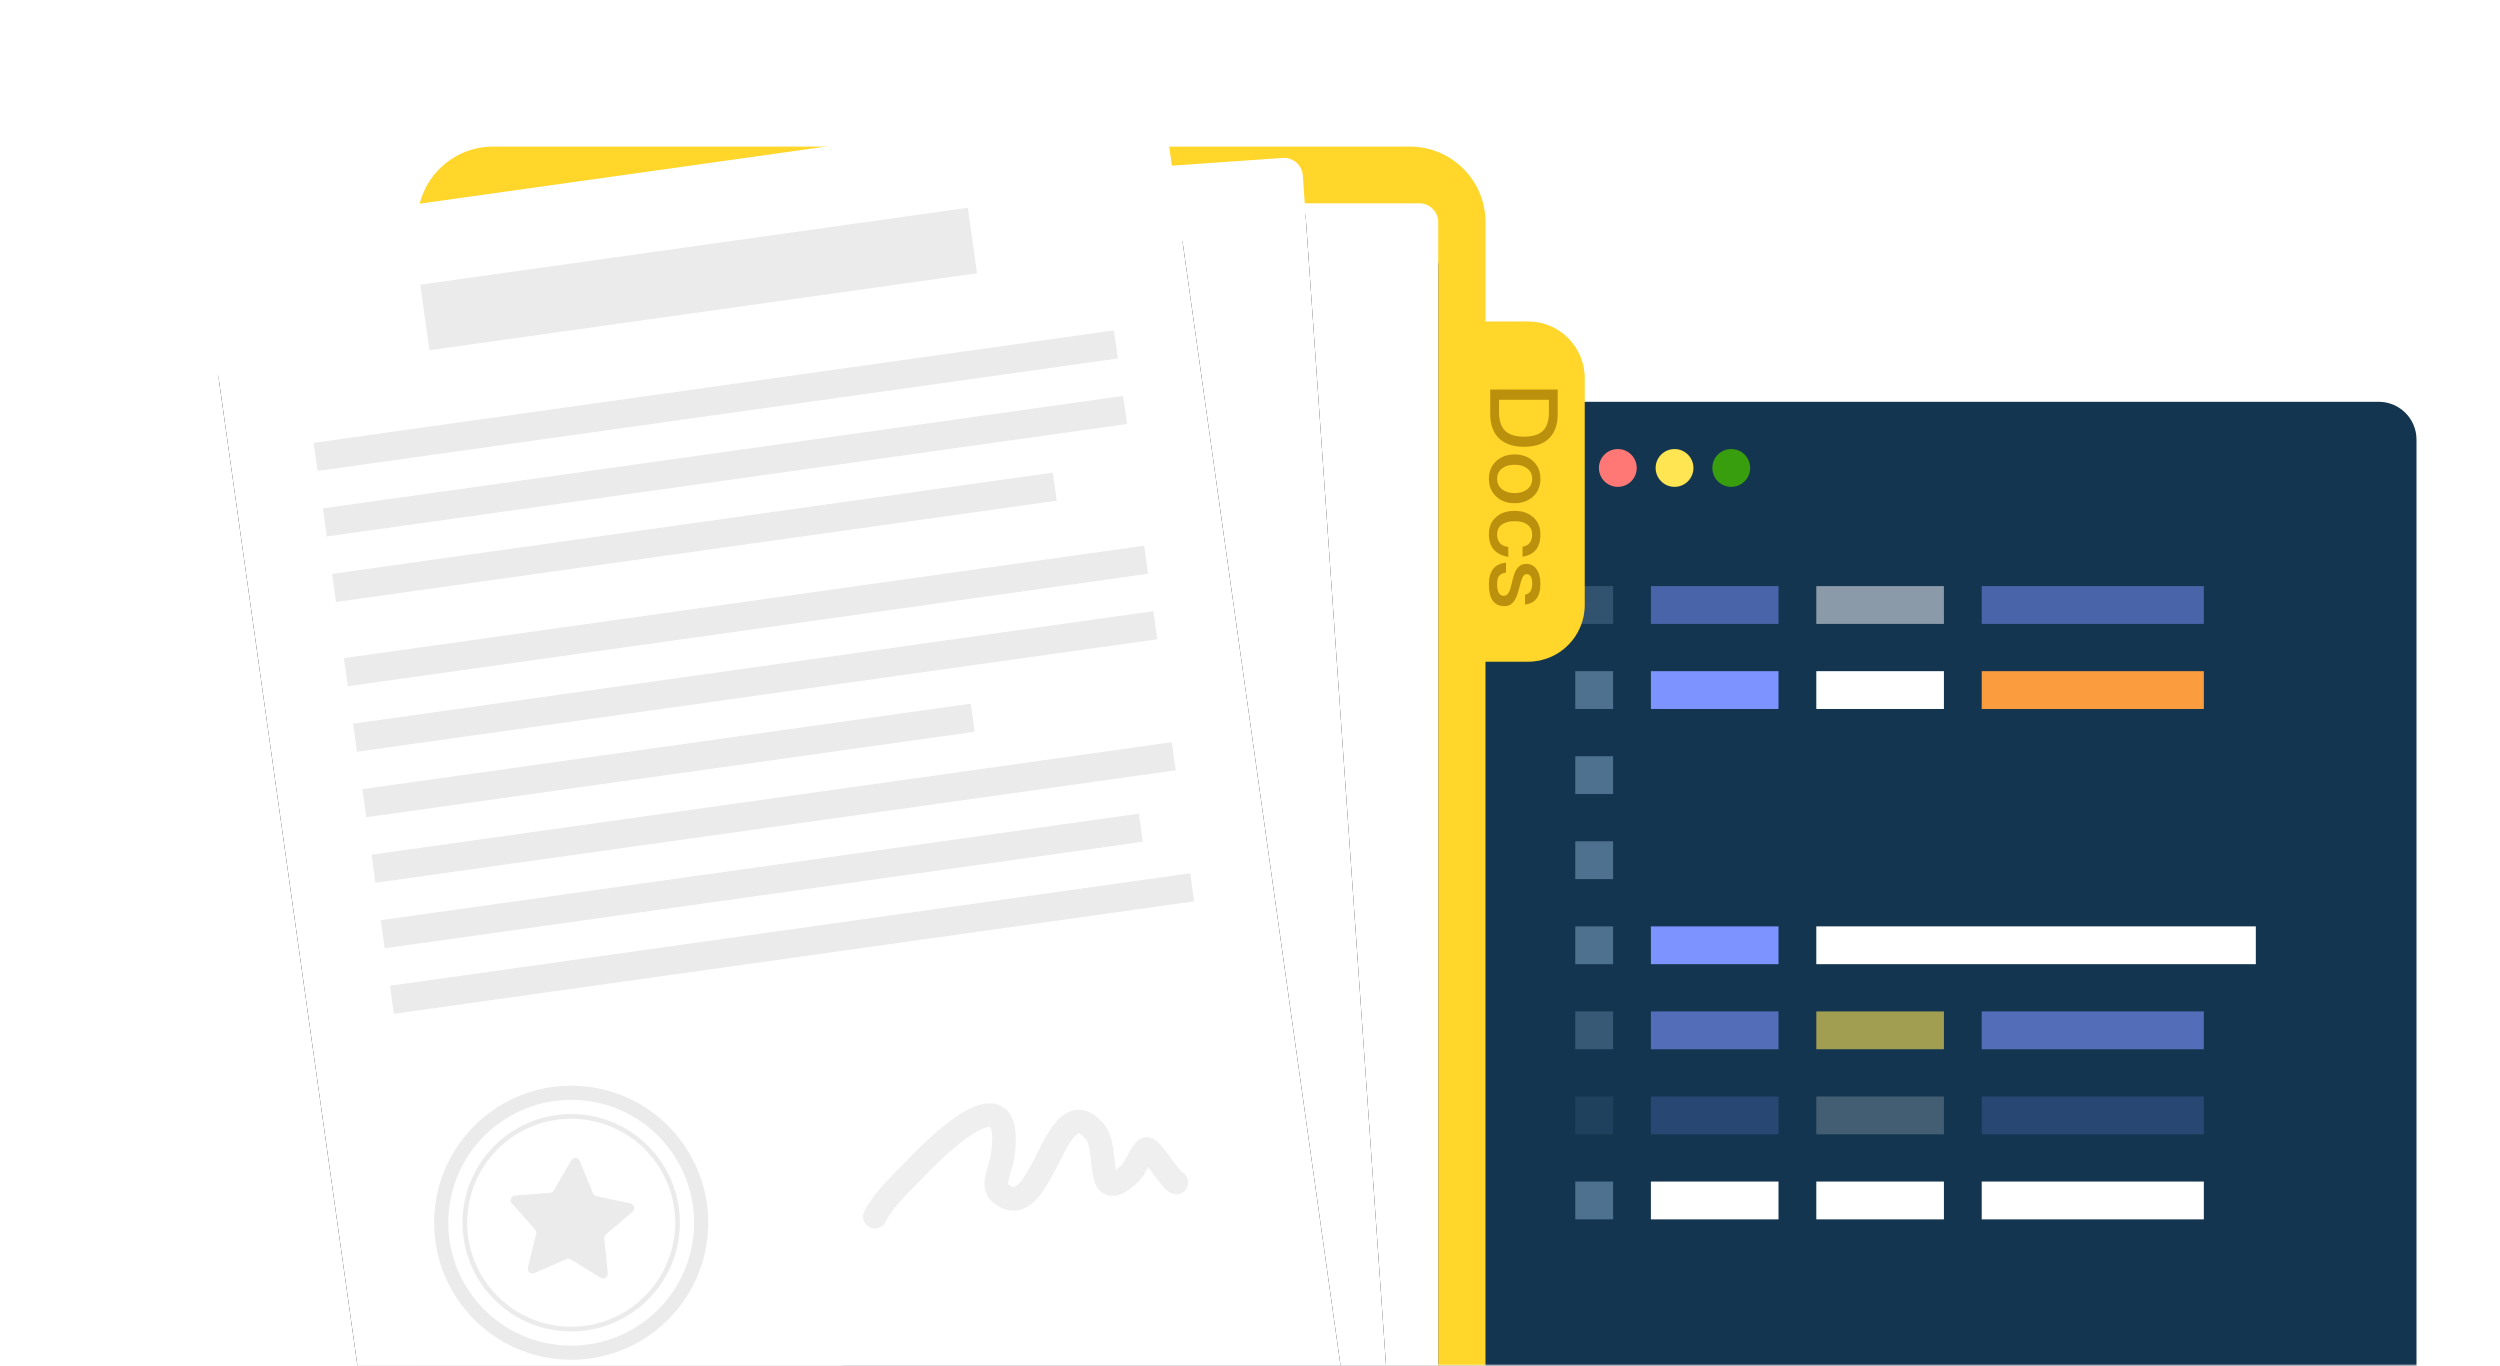 <?xml version="1.0" encoding="UTF-8"?>
<svg width="529px" height="289px" viewBox="0 0 529 289" version="1.1" xmlns="http://www.w3.org/2000/svg" xmlns:xlink="http://www.w3.org/1999/xlink">
    <title>top banner</title>
    <defs>
        <rect id="path-1" x="0" y="0" width="529" height="289"></rect>
        <filter x="-38.7%" y="-33.6%" width="161.5%" height="174.9%" filterUnits="objectBoundingBox" id="filter-3">
            <feOffset dx="0" dy="2" in="SourceAlpha" result="shadowOffsetOuter1"></feOffset>
            <feGaussianBlur stdDeviation="10" in="shadowOffsetOuter1" result="shadowBlurOuter1"></feGaussianBlur>
            <feColorMatrix values="0 0 0 0 0.73   0 0 0 0 0.73   0 0 0 0 0.73  0 0 0 0.454 0" type="matrix" in="shadowBlurOuter1" result="shadowMatrixOuter1"></feColorMatrix>
            <feMerge>
                <feMergeNode in="shadowMatrixOuter1"></feMergeNode>
                <feMergeNode in="SourceGraphic"></feMergeNode>
            </feMerge>
        </filter>
        <path d="M262.331,26.019 L262.331,271.019 L262.331,271.019 L56.331,271.019 L56.331,26.019 C56.331,23.81 58.122,22.019 60.331,22.019 L258.331,22.019 C260.54,22.019 262.331,23.81 262.331,26.019 Z" id="path-4"></path>
        <filter x="-12.9%" y="-8.6%" width="125.7%" height="121.3%" filterUnits="objectBoundingBox" id="filter-5">
            <feMorphology radius="2" operator="dilate" in="SourceAlpha" result="shadowSpreadOuter1"></feMorphology>
            <feOffset dx="0" dy="5" in="shadowSpreadOuter1" result="shadowOffsetOuter1"></feOffset>
            <feGaussianBlur stdDeviation="6" in="shadowOffsetOuter1" result="shadowBlurOuter1"></feGaussianBlur>
            <feColorMatrix values="0 0 0 0 0   0 0 0 0 0.133   0 0 0 0 0.396  0 0 0 0.04 0" type="matrix" in="shadowBlurOuter1" result="shadowMatrixOuter1"></feColorMatrix>
            <feOffset dx="0" dy="3" in="SourceAlpha" result="shadowOffsetOuter2"></feOffset>
            <feGaussianBlur stdDeviation="3" in="shadowOffsetOuter2" result="shadowBlurOuter2"></feGaussianBlur>
            <feColorMatrix values="0 0 0 0 0   0 0 0 0 0.133   0 0 0 0 0.396  0 0 0 0.04 0" type="matrix" in="shadowBlurOuter2" result="shadowMatrixOuter2"></feColorMatrix>
            <feMorphology radius="1" operator="erode" in="SourceAlpha" result="shadowSpreadOuter3"></feMorphology>
            <feOffset dx="0" dy="1" in="shadowSpreadOuter3" result="shadowOffsetOuter3"></feOffset>
            <feGaussianBlur stdDeviation="1" in="shadowOffsetOuter3" result="shadowBlurOuter3"></feGaussianBlur>
            <feColorMatrix values="0 0 0 0 0   0 0 0 0 0.133   0 0 0 0 0.396  0 0 0 0.04 0" type="matrix" in="shadowBlurOuter3" result="shadowMatrixOuter3"></feColorMatrix>
            <feMerge>
                <feMergeNode in="shadowMatrixOuter1"></feMergeNode>
                <feMergeNode in="shadowMatrixOuter2"></feMergeNode>
                <feMergeNode in="shadowMatrixOuter3"></feMergeNode>
            </feMerge>
        </filter>
        <path d="M243.133,22.991 L243.133,290.991 L243.133,290.991 L37.133,290.991 L37.133,22.991 C37.133,20.782 38.924,18.991 41.133,18.991 L239.133,18.991 C241.342,18.991 243.133,20.782 243.133,22.991 Z" id="path-6"></path>
        <filter x="-12.9%" y="-7.9%" width="125.7%" height="119.5%" filterUnits="objectBoundingBox" id="filter-7">
            <feMorphology radius="2" operator="dilate" in="SourceAlpha" result="shadowSpreadOuter1"></feMorphology>
            <feOffset dx="0" dy="5" in="shadowSpreadOuter1" result="shadowOffsetOuter1"></feOffset>
            <feGaussianBlur stdDeviation="6" in="shadowOffsetOuter1" result="shadowBlurOuter1"></feGaussianBlur>
            <feColorMatrix values="0 0 0 0 0   0 0 0 0 0.133   0 0 0 0 0.396  0 0 0 0.04 0" type="matrix" in="shadowBlurOuter1" result="shadowMatrixOuter1"></feColorMatrix>
            <feOffset dx="0" dy="3" in="SourceAlpha" result="shadowOffsetOuter2"></feOffset>
            <feGaussianBlur stdDeviation="3" in="shadowOffsetOuter2" result="shadowBlurOuter2"></feGaussianBlur>
            <feColorMatrix values="0 0 0 0 0   0 0 0 0 0.133   0 0 0 0 0.396  0 0 0 0.04 0" type="matrix" in="shadowBlurOuter2" result="shadowMatrixOuter2"></feColorMatrix>
            <feMorphology radius="1" operator="erode" in="SourceAlpha" result="shadowSpreadOuter3"></feMorphology>
            <feOffset dx="0" dy="1" in="shadowSpreadOuter3" result="shadowOffsetOuter3"></feOffset>
            <feGaussianBlur stdDeviation="1" in="shadowOffsetOuter3" result="shadowBlurOuter3"></feGaussianBlur>
            <feColorMatrix values="0 0 0 0 0   0 0 0 0 0.133   0 0 0 0 0.396  0 0 0 0.04 0" type="matrix" in="shadowBlurOuter3" result="shadowMatrixOuter3"></feColorMatrix>
            <feMerge>
                <feMergeNode in="shadowMatrixOuter1"></feMergeNode>
                <feMergeNode in="shadowMatrixOuter2"></feMergeNode>
                <feMergeNode in="shadowMatrixOuter3"></feMergeNode>
            </feMerge>
        </filter>
        <path d="M206,4 L206,282 L206,282 L0,282 L0,4 C-7.1463071e-16,1.791 1.791,4.05812251e-16 4,0 L202,0 C204.209,-4.05812251e-16 206,1.791 206,4 Z" id="path-8"></path>
        <filter x="-49.5%" y="-31.9%" width="199.0%" height="172.3%" filterUnits="objectBoundingBox" id="filter-9">
            <feMorphology radius="8" operator="dilate" in="SourceAlpha" result="shadowSpreadOuter1"></feMorphology>
            <feOffset dx="0" dy="12" in="shadowSpreadOuter1" result="shadowOffsetOuter1"></feOffset>
            <feGaussianBlur stdDeviation="24" in="shadowOffsetOuter1" result="shadowBlurOuter1"></feGaussianBlur>
            <feColorMatrix values="0 0 0 0 0   0 0 0 0 0.133   0 0 0 0 0.396  0 0 0 0.03 0" type="matrix" in="shadowBlurOuter1" result="shadowMatrixOuter1"></feColorMatrix>
            <feOffset dx="0" dy="9" in="SourceAlpha" result="shadowOffsetOuter2"></feOffset>
            <feGaussianBlur stdDeviation="14" in="shadowOffsetOuter2" result="shadowBlurOuter2"></feGaussianBlur>
            <feColorMatrix values="0 0 0 0 0   0 0 0 0 0.133   0 0 0 0 0.396  0 0 0 0.05 0" type="matrix" in="shadowBlurOuter2" result="shadowMatrixOuter2"></feColorMatrix>
            <feMorphology radius="4" operator="erode" in="SourceAlpha" result="shadowSpreadOuter3"></feMorphology>
            <feOffset dx="0" dy="6" in="shadowSpreadOuter3" result="shadowOffsetOuter3"></feOffset>
            <feGaussianBlur stdDeviation="8" in="shadowOffsetOuter3" result="shadowBlurOuter3"></feGaussianBlur>
            <feColorMatrix values="0 0 0 0 0   0 0 0 0 0.133   0 0 0 0 0.396  0 0 0 0.08 0" type="matrix" in="shadowBlurOuter3" result="shadowMatrixOuter3"></feColorMatrix>
            <feMerge>
                <feMergeNode in="shadowMatrixOuter1"></feMergeNode>
                <feMergeNode in="shadowMatrixOuter2"></feMergeNode>
                <feMergeNode in="shadowMatrixOuter3"></feMergeNode>
            </feMerge>
        </filter>
    </defs>
    <g id="页面-1" stroke="none" stroke-width="1" fill="none" fill-rule="evenodd">
        <g id="登录前（纵向排版）" transform="translate(-757, -97)">
            <g id="top-banner" transform="translate(757, 97)">
                <mask id="mask-2" fill="white">
                    <use xlink:href="#path-1"></use>
                </mask>
                <g id="蒙版"></g>
                <g id="编组-15" mask="url(#mask-2)">
                    <g transform="translate(42, 19)">
                        <g id="编组-11" transform="translate(136.331, 66.019)">
                            <path d="M8,0 L325,0 C329.418,-8.11624501e-16 333,3.582 333,8 L333,205 L333,205 L0,205 L0,8 C-5.41083001e-16,3.582 3.582,8.11624501e-16 8,0 Z" id="矩形" fill="#143550"></path>
                            <g id="编组-10" opacity="0.5" transform="translate(155, 39)">
                                <rect id="矩形" fill="#4E7190" x="0" y="0" width="8" height="8"></rect>
                                <rect id="矩形" fill="#7D93FF" x="16" y="0" width="27" height="8"></rect>
                                <rect id="矩形" fill="#FFFFFF" x="51" y="0" width="27" height="8"></rect>
                                <rect id="矩形" fill="#7D93FF" x="86" y="0" width="47" height="8"></rect>
                            </g>
                            <g id="编组-10" transform="translate(155, 57)">
                                <rect id="矩形" fill="#4E7190" x="0" y="0" width="8" height="8"></rect>
                                <rect id="矩形" fill="#7D93FF" x="16" y="0" width="27" height="8"></rect>
                                <rect id="矩形" fill="#FFFFFF" x="51" y="0" width="27" height="8"></rect>
                                <rect id="矩形" fill="#FB9D3F" x="86" y="0" width="47" height="8"></rect>
                            </g>
                            <g id="编组-10" transform="translate(155, 75)" fill="#4E7190">
                                <rect id="矩形" x="0" y="0" width="8" height="8"></rect>
                            </g>
                            <g id="编组-10" transform="translate(155, 93)" fill="#4E7190">
                                <rect id="矩形" x="0" y="0" width="8" height="8"></rect>
                            </g>
                            <g id="编组-10" transform="translate(155, 111)">
                                <rect id="矩形" fill="#4E7190" x="0" y="0" width="8" height="8"></rect>
                                <rect id="矩形" fill="#7D93FF" x="16" y="0" width="27" height="8"></rect>
                                <rect id="矩形" fill="#FFFFFF" x="51" y="0" width="93" height="8"></rect>
                            </g>
                            <g id="编组-10" opacity="0.6" transform="translate(155, 129)">
                                <rect id="矩形" fill="#4E7190" x="0" y="0" width="8" height="8"></rect>
                                <rect id="矩形" fill="#7D93FF" x="16" y="0" width="27" height="8"></rect>
                                <rect id="矩形" fill="#FFE552" x="51" y="0" width="27" height="8"></rect>
                                <rect id="矩形" fill="#7D93FF" x="86" y="0" width="47" height="8"></rect>
                            </g>
                            <g id="编组-10" opacity="0.2" transform="translate(155, 147)">
                                <rect id="矩形" fill="#4E7190" x="0" y="0" width="8" height="8"></rect>
                                <rect id="矩形" fill="#7D93FF" x="16" y="0" width="27" height="8"></rect>
                                <rect id="矩形" fill="#FFFFFF" x="51" y="0" width="27" height="8"></rect>
                                <rect id="矩形" fill="#7D93FF" x="86" y="0" width="47" height="8"></rect>
                            </g>
                            <g id="编组-10" transform="translate(155, 165)">
                                <rect id="矩形" fill="#4E7190" x="0" y="0" width="8" height="8"></rect>
                                <rect id="矩形" fill="#FFFFFF" x="16" y="0" width="27" height="8"></rect>
                                <rect id="矩形" fill="#FFFFFF" x="51" y="0" width="27" height="8"></rect>
                                <rect id="矩形" fill="#FFFFFF" x="86" y="0" width="47" height="8"></rect>
                            </g>
                            <g id="编组" transform="translate(160, 10)">
                                <circle id="椭圆形" fill="#FF7875" cx="4" cy="4" r="4"></circle>
                                <circle id="椭圆形" fill="#FFE552" cx="16" cy="4" r="4"></circle>
                                <circle id="椭圆形" fill="#389E0D" cx="28" cy="4" r="4"></circle>
                            </g>
                        </g>
                        <g id="编组-14" filter="url(#filter-3)">
                            <path d="M256.331,10.019 C265.167,10.019 272.331,17.182 272.331,26.019 L272.331,47.019 L281.331,47.019 C287.958,47.019 293.331,52.392 293.331,59.019 L293.331,107.019 C293.331,113.646 287.958,119.019 281.331,119.019 L272.331,119.019 L272.331,271.019 L46.331,271.019 L46.331,26.019 C46.331,17.182 53.494,10.019 62.331,10.019 L256.331,10.019 Z" id="形状结合" fill="#FFD629"></path>
                            <g id="矩形" fill-rule="nonzero">
                                <use fill="black" fill-opacity="1" filter="url(#filter-5)" xlink:href="#path-4"></use>
                                <use fill="#FFFFFF" xlink:href="#path-4"></use>
                            </g>
                            <g id="矩形" fill-rule="nonzero" transform="translate(140.133, 154.991) rotate(-4) translate(-140.133, -154.991) ">
                                <use fill="black" fill-opacity="1" filter="url(#filter-7)" xlink:href="#path-6"></use>
                                <use fill="#FFFFFF" xlink:href="#path-6"></use>
                            </g>
                            <g id="编组-13" transform="translate(121.621, 153.963) rotate(-8) translate(-121.621, -153.963) translate(18.621, 12.963)">
                                <g id="矩形">
                                    <use fill="black" fill-opacity="1" filter="url(#filter-9)" xlink:href="#path-8"></use>
                                    <use fill="#FFFFFF" fill-rule="evenodd" xlink:href="#path-8"></use>
                                </g>
                                <rect id="矩形" fill="#D8D8D8" opacity="0.5" x="45" y="17" width="117" height="14"></rect>
                                <rect id="矩形" fill="#D8D8D8" opacity="0.5" x="18" y="163" width="171" height="6"></rect>
                                <g id="编组-12" opacity="0.5" transform="translate(49, 218) rotate(12) translate(-49, -218) translate(20, 189)">
                                    <circle id="椭圆形" stroke="#D8D8D8" stroke-width="3" cx="29" cy="29" r="27.5"></circle>
                                    <circle id="椭圆形" stroke="#D8D8D8" cx="29" cy="29" r="22.5"></circle>
                                    <path d="M28.535,36.745 L21.977,40.192 C21.488,40.449 20.883,40.261 20.626,39.773 C20.524,39.578 20.489,39.355 20.526,39.138 L21.778,31.836 C21.834,31.511 21.726,31.18 21.491,30.951 L16.185,25.779 C15.79,25.394 15.782,24.76 16.167,24.365 C16.321,24.207 16.522,24.105 16.739,24.073 L24.071,23.008 C24.397,22.961 24.679,22.756 24.824,22.461 L28.103,15.817 C28.348,15.322 28.947,15.118 29.443,15.363 C29.64,15.46 29.799,15.62 29.897,15.817 L33.176,22.461 C33.321,22.756 33.603,22.961 33.929,23.008 L41.261,24.073 C41.807,24.153 42.186,24.66 42.106,25.207 C42.075,25.424 41.972,25.626 41.815,25.779 L36.509,30.951 C36.274,31.18 36.166,31.511 36.222,31.836 L37.474,39.138 C37.568,39.683 37.202,40.199 36.658,40.293 C36.441,40.33 36.218,40.295 36.023,40.192 L29.465,36.745 C29.174,36.591 28.826,36.591 28.535,36.745 Z" id="星形" fill="#D8D8D8"></path>
                                </g>
                                <rect id="矩形" fill="#D8D8D8" opacity="0.5" x="18" y="149" width="162" height="6"></rect>
                                <rect id="矩形" fill="#D8D8D8" opacity="0.5" x="18" y="135" width="171" height="6"></rect>
                                <rect id="矩形" fill="#D8D8D8" opacity="0.5" x="18" y="121" width="130" height="6"></rect>
                                <rect id="矩形" fill="#D8D8D8" opacity="0.5" x="18" y="107" width="171" height="6"></rect>
                                <rect id="矩形" fill="#D8D8D8" opacity="0.5" x="18" y="93" width="171" height="6"></rect>
                                <rect id="矩形" fill="#D8D8D8" opacity="0.5" x="18" y="75" width="154" height="6"></rect>
                                <rect id="矩形" fill="#D8D8D8" opacity="0.5" x="18" y="61" width="171" height="6"></rect>
                                <rect id="矩形" fill="#D8D8D8" opacity="0.5" x="18" y="47" width="171" height="6"></rect>
                                <path d="M112.814,225.679 C115.271,222.181 119.075,219.688 122.418,217.023 C126.467,213.795 147.109,197.838 141.271,217.023 C140.597,219.236 138.174,222.549 139.685,224.301 C147.645,233.531 154.328,202.607 161.487,214.475 C164.004,218.647 158.855,230.047 167.384,224.262 C169.151,223.064 169.815,220.554 171.676,219.51 C172.572,219.007 175.996,227.157 177,227.376" id="路径-4" stroke="#EFEFEF" stroke-width="5" stroke-linecap="round"></path>
                            </g>
                            <g id="Docs" transform="translate(280.331, 84.339) rotate(-270) translate(-280.331, -84.339) translate(257.411, 77.059)" fill="#B3890B" fill-opacity="0.9" fill-rule="nonzero">
                                <path d="M-2.84217094e-14,2.27373675e-13 L-2.84217094e-14,14.28 L5.16,14.28 C7.46,14.28 9.2,13.64 10.4,12.36 C11.54,11.12 12.12,9.38 12.12,7.14 C12.12,4.88 11.56,3.14 10.44,1.94 C9.24,0.64 7.5,2.27373675e-13 5.2,2.27373675e-13 L-2.84217094e-14,2.27373675e-13 Z M2.18,1.86 L4.8,1.86 C6.6,1.86 7.92,2.28 8.76,3.14 C9.56,3.98 9.98,5.3 9.98,7.14 C9.98,8.94 9.56,10.26 8.74,11.12 C7.9,11.98 6.56,12.42 4.76,12.42 L2.18,12.42 L2.18,1.86 Z" id="形状"></path>
                                <path d="M18.9,3.66 C17.34,3.66 16.08,4.18 15.14,5.22 C14.2,6.24 13.74,7.54 13.74,9.12 C13.74,10.68 14.2,11.98 15.12,12.98 C16.08,14.02 17.34,14.56 18.9,14.56 C20.46,14.56 21.72,14.02 22.68,12.98 C23.6,11.98 24.06,10.68 24.06,9.12 C24.06,7.54 23.58,6.24 22.66,5.22 C21.72,4.18 20.46,3.66 18.9,3.66 Z M18.9,5.4 C19.88,5.4 20.64,5.78 21.2,6.56 C21.68,7.22 21.92,8.08 21.92,9.12 C21.92,10.14 21.68,10.98 21.2,11.66 C20.64,12.42 19.88,12.82 18.9,12.82 C17.92,12.82 17.16,12.42 16.62,11.66 C16.14,11 15.92,10.16 15.92,9.12 C15.92,8.08 16.14,7.22 16.62,6.56 C17.16,5.78 17.92,5.4 18.9,5.4 Z" id="形状"></path>
                                <path d="M30.68,3.66 C29.08,3.66 27.84,4.2 26.94,5.28 C26.1,6.28 25.68,7.56 25.68,9.12 C25.68,10.72 26.1,12 26.96,13 C27.84,14.04 29.06,14.56 30.64,14.56 C31.96,14.56 33.04,14.22 33.84,13.56 C34.64,12.88 35.18,11.84 35.42,10.46 L33.32,10.46 C33.12,12.02 32.24,12.82 30.66,12.82 C29.74,12.82 29.06,12.48 28.6,11.84 C28.1,11.18 27.86,10.26 27.86,9.1 C27.86,7.94 28.1,7.02 28.62,6.38 C29.12,5.72 29.8,5.4 30.68,5.4 C31.4,5.4 31.98,5.56 32.42,5.9 C32.86,6.22 33.14,6.74 33.28,7.44 L35.38,7.44 C35.18,6.16 34.66,5.2 33.86,4.56 C33.06,3.96 32,3.66 30.68,3.66 Z" id="路径"></path>
                                <path d="M41.1,3.66 C39.86,3.66 38.84,3.92 38.06,4.46 C37.28,4.98 36.9,5.72 36.9,6.66 C36.9,7.54 37.3,8.24 38.1,8.74 C38.58,9.06 39.44,9.36 40.66,9.64 C41.72,9.88 42.42,10.08 42.74,10.24 C43.34,10.52 43.66,10.92 43.66,11.42 C43.66,12.34 42.82,12.82 41.18,12.82 C40.38,12.82 39.82,12.68 39.46,12.42 C39.1,12.14 38.84,11.64 38.72,10.94 L36.64,10.94 C36.88,13.34 38.4,14.56 41.24,14.56 C44.3,14.56 45.84,13.46 45.84,11.28 C45.84,10.36 45.42,9.64 44.6,9.12 C44.04,8.76 43.16,8.42 41.98,8.14 C40.94,7.88 40.26,7.68 39.9,7.52 C39.34,7.26 39.06,6.96 39.06,6.6 C39.06,6.2 39.24,5.88 39.62,5.68 C39.94,5.48 40.42,5.4 41.06,5.4 C41.78,5.4 42.34,5.52 42.7,5.76 C43.04,5.98 43.28,6.36 43.44,6.92 L45.5,6.92 C45.26,4.74 43.78,3.66 41.1,3.66 Z" id="路径"></path>
                            </g>
                        </g>
                    </g>
                </g>
            </g>
        </g>
    </g>
</svg>